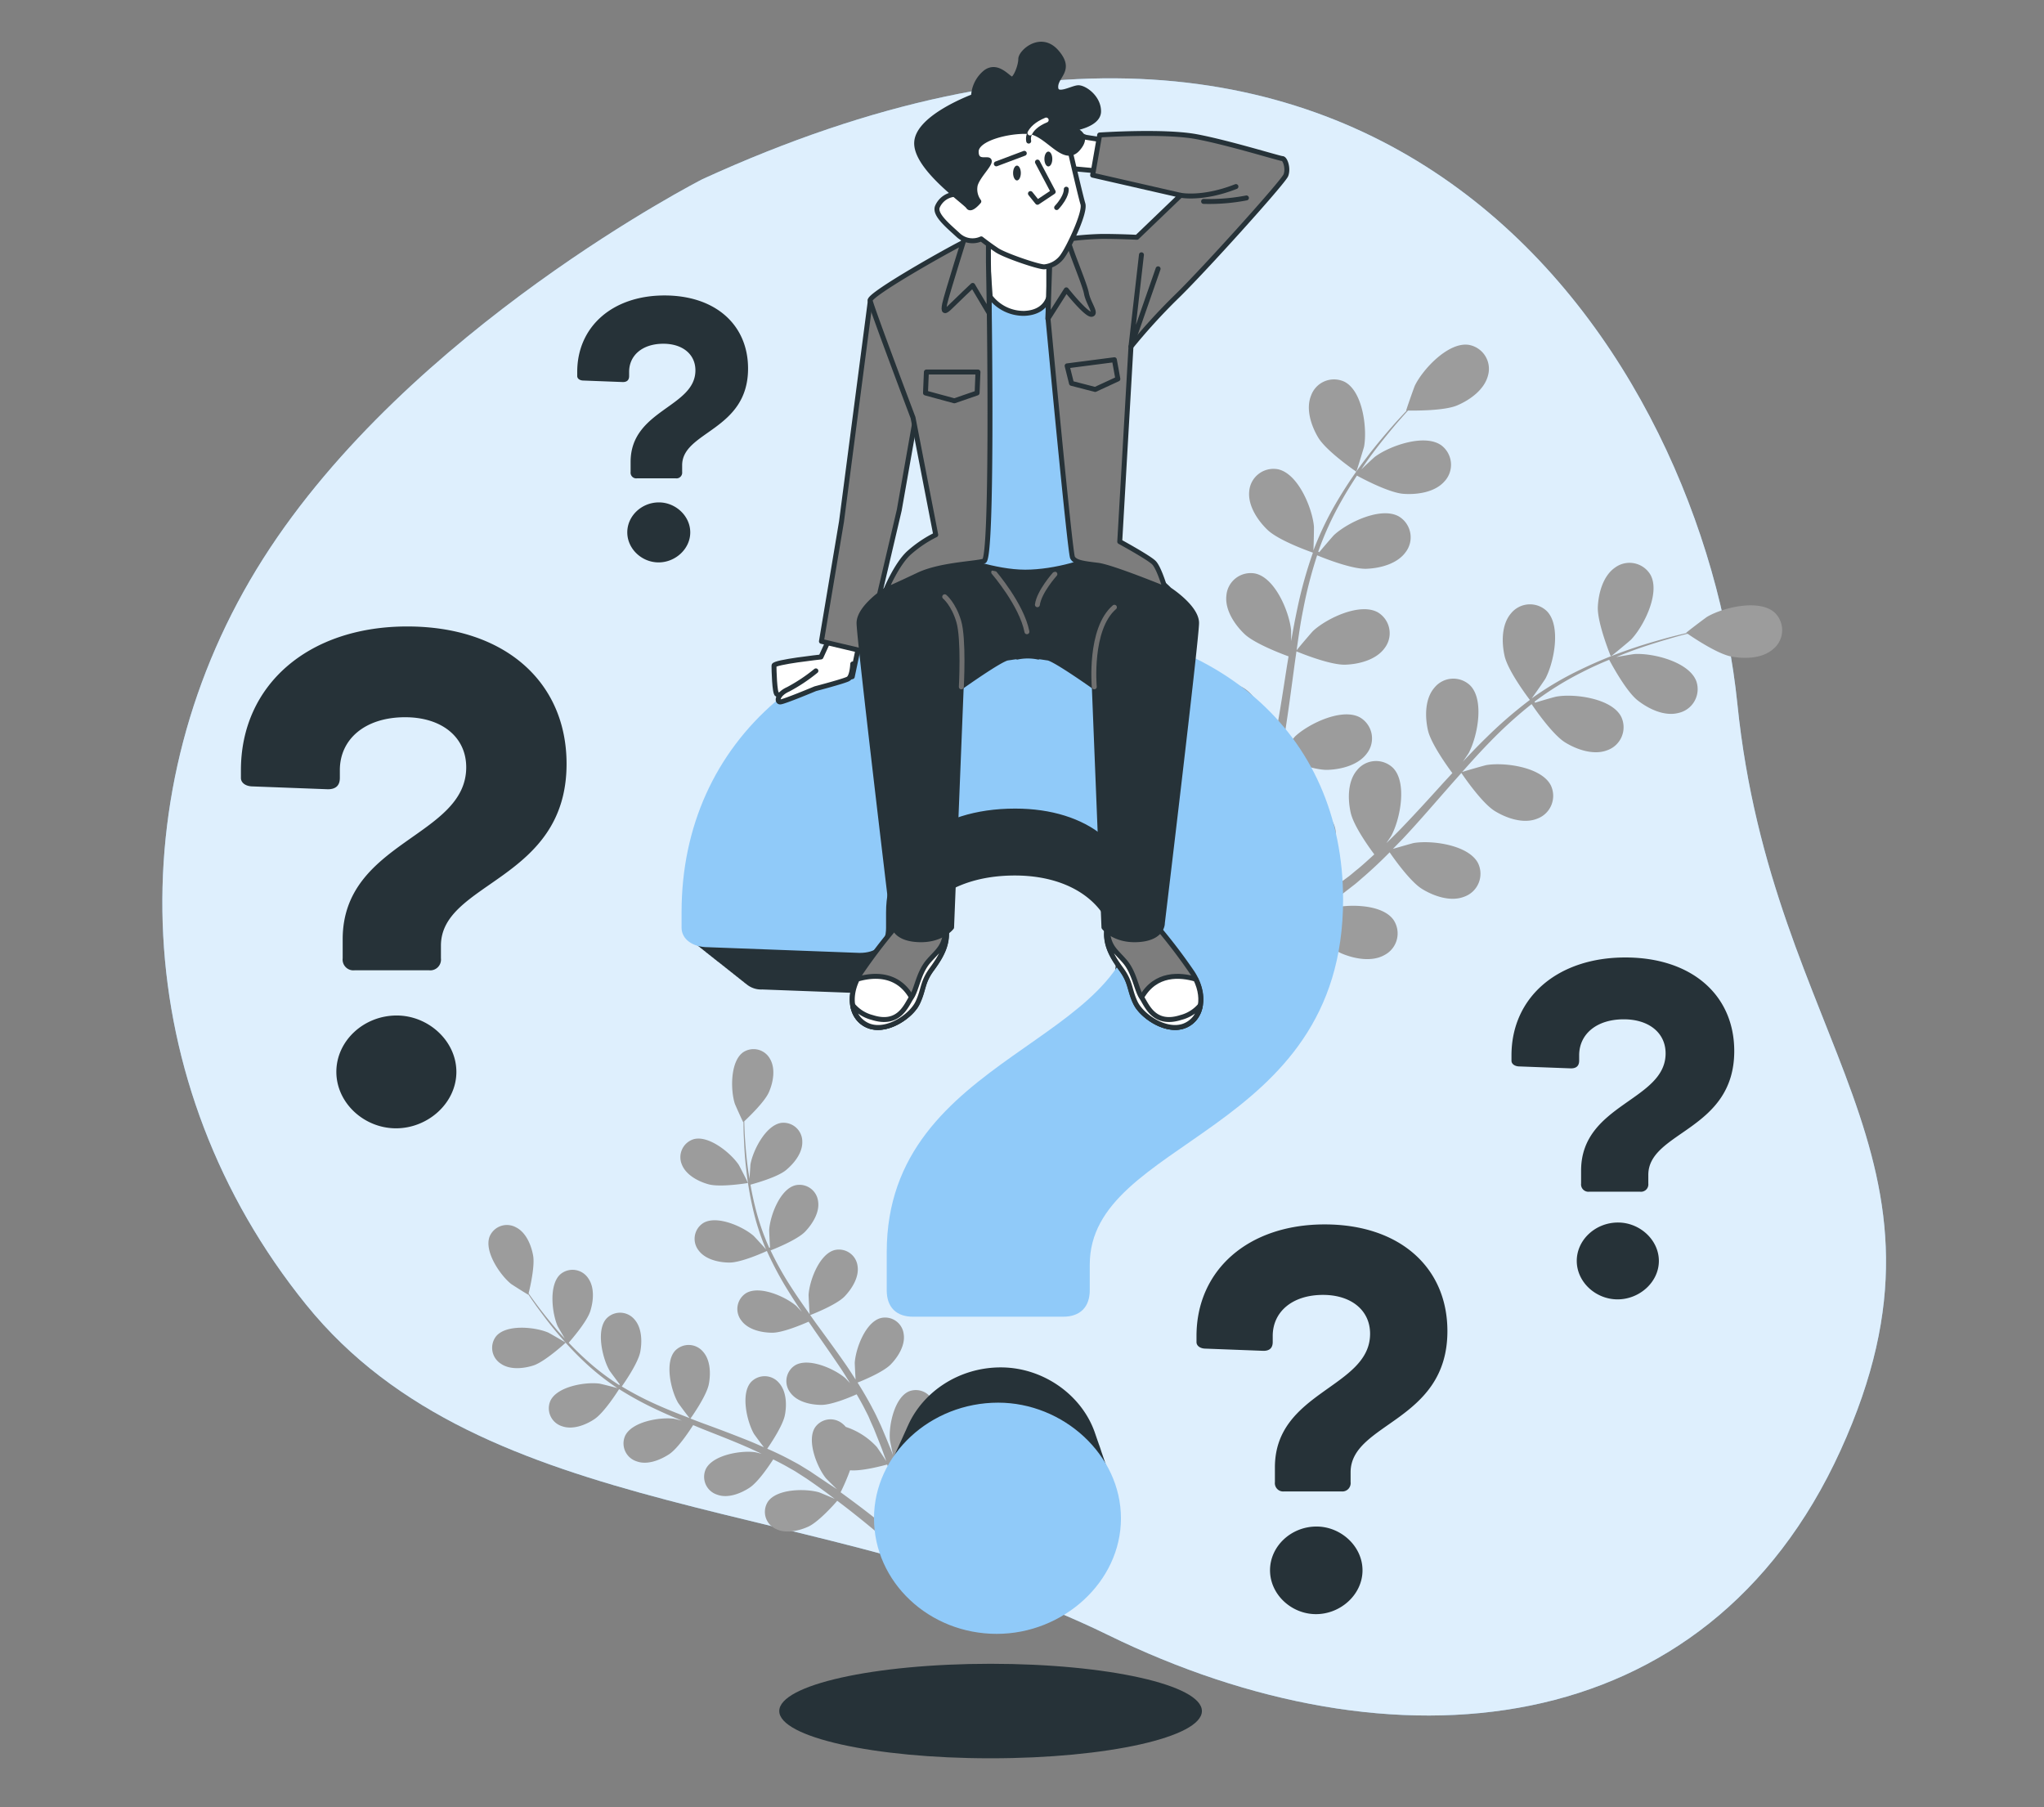 <svg xmlns="http://www.w3.org/2000/svg" width="414" height="366" fill="none"><rect width="100%" height="100%" fill="#808080" stroke="none"/><path fill="#90CAF9" d="M142.308 36.272s-59.386 30.253-89.005 76.872c-29.618 46.618-27.275 106.592 8.716 151.109 35.99 44.518 104.781 38.671 162.38 66.871 57.599 28.2 121.147 22.392 148.383-37.354 27.236-59.746-13.834-82.076-20.888-151.22-7.054-69.143-69.386-170.39-209.586-106.278Z"/><path fill="#fff" d="M142.308 36.272s-59.386 30.253-89.005 76.872c-29.618 46.618-27.275 106.592 8.716 151.109 35.99 44.518 104.781 38.671 162.38 66.871 57.599 28.2 121.147 22.392 148.383-37.354 27.236-59.746-13.834-82.076-20.888-151.22-7.054-69.143-69.386-170.39-209.586-106.278Z" opacity=".7"/><path fill="#9C9C9C" d="M108.067 276.543c2.351-.784 6.521-4.617 6.521-4.624 0-.008-3.354-1.952-3.582-2.046-2.641-1.113-8.402-1.709-10.494.729a3.811 3.811 0 0 0 .893 5.565c1.85 1.316 4.624 1.034 6.662.376ZM151.49 239.596c.055 0-1.724-3.472-1.865-3.684-1.568-2.351-6.066-6.058-9.154-5.18a3.813 3.813 0 0 0-2.352 5.149c.839 2.101 3.308 3.402 5.377 3.974 2.43.674 7.986-.251 7.994-.259Z"/><path fill="#9C9C9C" d="M120.363 287.445c2.022-1.325 4.812-5.753 5.031-6.105a67.21 67.21 0 0 0 7.885 4.279c1.568.737 3.198 1.434 4.828 2.108a60.482 60.482 0 0 0-1.567-.384c-2.846-.376-8.559.572-9.931 3.472a3.8 3.8 0 0 0 2.352 5.157c2.131.784 4.702-.243 6.528-1.418 1.826-1.176 4.272-4.93 4.907-5.925l1.881.783c3.017 1.199 6.027 2.352 8.95 3.637 1.027.439 2.022.917 3.026 1.379-.706-.172-1.294-.313-1.388-.321-2.845-.376-8.551.572-9.93 3.472a3.79 3.79 0 0 0 .968 4.374c.401.353.873.617 1.383.775 2.14.784 4.742-.243 6.529-1.418 1.787-1.176 4.029-4.562 4.797-5.737 1.003.509 2.014 1.019 2.97 1.567.643.384 1.293.706 1.92 1.129l1.866 1.199a125.33 125.33 0 0 1 3.464 2.445c.784.565 1.505 1.113 2.242 1.662-1.019-.447-3.034-1.293-3.214-1.34-2.751-.784-8.543-.729-10.338 1.928a3.8 3.8 0 0 0-.458 3.063 3.788 3.788 0 0 0 1.979 2.384c1.991 1.074 4.702.478 6.67-.415 2.139-.98 5.486-4.766 5.862-5.244 1.215.917 2.391 1.818 3.48 2.688a188.34 188.34 0 0 1 7.838 6.553l1.567-1.427a199.065 199.065 0 0 0-8.284-6.63 255.916 255.916 0 0 0-3.919-2.9 41.844 41.844 0 0 0 1.913-4.46c2.406.243 6.936-1.003 7.524-1.168a189.413 189.413 0 0 1 4.303 13.81l1.755-1.567a204.488 204.488 0 0 0-2.837-8.708 154.697 154.697 0 0 0-1.693-4.585c.541-.306 4.899-2.845 6.27-4.757 1.246-1.74 2.351-4.303 1.677-6.474a3.79 3.79 0 0 0-.729-1.403 3.783 3.783 0 0 0-1.236-.986 3.788 3.788 0 0 0-1.53-.399 3.795 3.795 0 0 0-1.56.256c-2.955 1.262-4.13 6.929-3.872 9.781 0 .173.392 1.983.643 3.136-.251-.651-.486-1.278-.784-1.936-.517-1.317-1.074-2.61-1.661-4.005-.314-.667-.62-1.333-.941-2.007-.321-.674-.697-1.356-1.05-2.045a80.984 80.984 0 0 0-2.751-4.703c1.152-.455 5.204-2.132 6.709-3.668s2.978-3.919 2.633-6.137a3.785 3.785 0 0 0-1.574-2.663 3.782 3.782 0 0 0-3.034-.605c-3.135.784-5.134 6.223-5.306 9.084 0 .172.094 2.241.172 3.378-.596-.925-1.183-1.85-1.81-2.767-1.819-2.641-3.747-5.259-5.651-7.877-.588-.784-1.16-1.607-1.732-2.414.407-.157 5.266-2.046 6.952-3.762 1.497-1.567 2.978-3.919 2.641-6.145a3.789 3.789 0 0 0-1.58-2.663 3.805 3.805 0 0 0-3.037-.605c-3.135.784-5.133 6.223-5.306 9.084 0 .219.141 3.19.22 3.919-1.27-1.779-2.516-3.559-3.676-5.361a65.525 65.525 0 0 1-4.248-7.564c.188-.07 5.267-2.022 6.991-3.785 1.497-1.568 2.978-3.919 2.641-6.137a3.79 3.79 0 0 0-4.608-3.268c-3.135.783-5.134 6.223-5.306 9.083 0 .189.102 2.454.18 3.527l-.172.047a48.403 48.403 0 0 1-2.838-8.253 61.522 61.522 0 0 1-.956-4.53c.98-.266 5.487-1.528 7.195-2.947 1.709-1.418 3.386-3.55 3.3-5.815a3.81 3.81 0 0 0-4.232-3.755c-3.175.447-5.785 5.62-6.271 8.449 0 .149-.125 1.74-.18 2.9-.102-.666-.227-1.348-.313-1.99-.337-2.407-.502-4.625-.635-6.592a98.068 98.068 0 0 1-.118-3.088c.823-.784 4.131-3.919 4.993-5.902.862-1.983 1.371-4.702.251-6.677a3.808 3.808 0 0 0-4.017-1.978 3.807 3.807 0 0 0-1.47.59c-2.618 1.866-2.547 7.658-1.677 10.393.078.235 1.669 3.794 1.716 3.754l.047-.047c0 .91 0 1.889.063 2.963.086 1.975.196 4.209.486 6.631.283 2.609.717 5.2 1.301 7.759a49.018 49.018 0 0 0 2.681 8.394l.047.094c-.612-.713-2.391-2.649-2.548-2.782-2.163-1.881-7.453-4.24-10.189-2.579a3.801 3.801 0 0 0-1.125 1.113 3.805 3.805 0 0 0-.493 3.057c.137.515.381.996.717 1.411 1.364 1.81 4.084 2.414 6.231 2.421 2.414 0 7.179-2.155 7.563-2.351a67.377 67.377 0 0 0 4.217 7.924 117.018 117.018 0 0 0 2.861 4.413 56.723 56.723 0 0 0-1.121-1.2c-2.163-1.873-7.454-4.24-10.189-2.578a3.801 3.801 0 0 0-1.698 2.589 3.795 3.795 0 0 0 .797 2.991c1.356 1.819 4.083 2.414 6.231 2.422 2.147.008 6.27-1.756 7.351-2.234.384.557.784 1.121 1.153 1.678 1.849 2.657 3.707 5.314 5.486 7.963.619.94 1.191 1.881 1.763 2.821a29.547 29.547 0 0 0-.972-1.034c-2.163-1.881-7.453-4.241-10.188-2.579a3.778 3.778 0 0 0-1.123 1.115 3.782 3.782 0 0 0-.49 3.056c.138.515.383.995.719 1.409 1.356 1.811 4.083 2.414 6.223 2.422 2.14.008 5.878-1.567 7.164-2.147.564.979 1.128 1.959 1.622 2.939.329.674.69 1.301.972 1.998.282.698.604 1.364.893 2.03.526 1.317 1.066 2.665 1.568 3.958.337.894.643 1.756.948 2.618-.595-.94-1.818-2.751-1.936-2.892a14.717 14.717 0 0 0-6.27-4.044 4.297 4.297 0 0 0-.595-.596 3.812 3.812 0 0 0-2.956-.913 3.814 3.814 0 0 0-1.497.511c-.457.274-.852.64-1.159 1.076-1.771 2.681.376 8.057 2.171 10.299.102.133 1.411 1.434 2.249 2.242l-1.771-1.153c-1.152-.783-2.351-1.567-3.59-2.421l-1.888-1.16c-.627-.4-1.333-.745-2.007-1.121a62.946 62.946 0 0 0-4.867-2.351c.705-1.012 3.135-4.64 3.566-6.757.431-2.116.329-4.89-1.183-6.575a3.796 3.796 0 0 0-2.786-1.35 3.808 3.808 0 0 0-2.865 1.169c-2.156 2.352-.847 8.018.58 10.503.094.157 1.316 1.818 2.014 2.72-1.003-.439-2.007-.886-3.033-1.302a291.827 291.827 0 0 0-9.061-3.456c-.932-.345-1.857-.705-2.782-1.058.259-.353 3.268-4.609 3.723-6.976.407-2.1.337-4.89-1.184-6.575a3.793 3.793 0 0 0-4.342-1.07c-.494.201-.94.504-1.309.889-2.155 2.352-.846 8.018.588 10.503.102.188 1.874 2.578 2.352 3.135-2.038-.784-4.06-1.568-6.028-2.438a65.468 65.468 0 0 1-7.712-3.965c.118-.165 3.284-4.593 3.747-7.015.399-2.101.329-4.891-1.184-6.576a3.806 3.806 0 0 0-4.342-1.07 3.81 3.81 0 0 0-1.309.89c-2.155 2.351-.846 8.018.58 10.502.094.165 1.442 1.991 2.108 2.845l-.125.134a48.829 48.829 0 0 1-6.913-5.322 54.336 54.336 0 0 1-3.307-3.253c.674-.784 3.715-4.287 4.381-6.427.666-2.139.862-4.828-.455-6.662a3.799 3.799 0 0 0-2.627-1.638 3.812 3.812 0 0 0-2.976.855c-2.399 2.131-1.717 7.884-.573 10.51.063.141.863 1.52 1.458 2.516-.454-.494-.933-.996-1.364-1.482a103.84 103.84 0 0 1-4.161-5.157 113.66 113.66 0 0 1-1.811-2.5c.274-1.097 1.309-5.526.917-7.681-.392-2.155-1.458-4.702-3.48-5.706a3.8 3.8 0 0 0-3.081-.256 3.794 3.794 0 0 0-2.248 2.122c-1.153 2.994 2.1 7.782 4.326 9.585.196.157 3.488 2.242 3.503 2.187a.42.42 0 0 0 0-.071c.51.784 1.066 1.568 1.686 2.446 1.16 1.567 2.492 3.401 4.067 5.259a68.632 68.632 0 0 0 5.369 5.76 49.883 49.883 0 0 0 6.858 5.487l.094.055c-.901-.259-3.456-.894-3.66-.917-2.845-.377-8.551.572-9.93 3.472a3.796 3.796 0 0 0 .967 4.379c.402.354.873.619 1.384.778 2.14.768 4.742-.227 6.529-1.411ZM266.998 88.62c1.677 2.805 7.72 6.92 7.728 6.92.008 0 1.505-4.804 1.567-5.126.643-3.66-.266-11.121-3.918-13.065a4.934 4.934 0 0 0-5.72.988 4.917 4.917 0 0 0-1.091 1.74c-1.137 2.727.008 6.16 1.434 8.543ZM326.256 132.934c0 .07 3.919-3.183 4.131-3.418 2.563-2.704 5.917-9.405 3.919-13.081a4.933 4.933 0 0 0-7.187-1.481c-2.422 1.669-3.355 5.165-3.488 7.94-.149 3.26 2.625 10.032 2.625 10.04Z"/><path fill="#9C9C9C" d="M256.741 107.328c2.265 2.171 8.676 4.428 9.185 4.601a87.476 87.476 0 0 0-3.135 11.215 154.4 154.4 0 0 0-1.277 6.717v-2.139c-.345-3.7-3.19-10.66-7.258-11.561a4.937 4.937 0 0 0-3.916.907 4.931 4.931 0 0 0-1.939 3.521c-.344 2.924 1.678 5.933 3.684 7.838 2.007 1.904 7.462 3.989 8.904 4.507-.141.862-.29 1.732-.424 2.594-.65 4.162-1.277 8.316-2.022 12.376-.258 1.426-.572 2.829-.878 4.232v-1.85c-.344-3.707-3.189-10.659-7.257-11.568a4.921 4.921 0 0 0-3.914.913 4.928 4.928 0 0 0-1.933 3.523c-.345 2.915 1.669 5.925 3.676 7.838 2.006 1.912 6.936 3.777 8.621 4.404-.352 1.427-.705 2.853-1.113 4.217-.305.925-.525 1.834-.878 2.751l-.987 2.704c-.682 1.693-1.38 3.449-2.093 5.094-.486 1.137-.972 2.218-1.458 3.308.275-1.419.784-4.209.784-4.444.22-3.715-1.567-11.02-5.423-12.54a4.924 4.924 0 0 0-4.01.305 4.925 4.925 0 0 0-2.449 3.19c-.783 2.83.784 6.114 2.446 8.316 1.865 2.43 7.61 5.533 8.331 5.917a156.115 156.115 0 0 1-2.398 5.173 258.555 258.555 0 0 1-6.035 11.82l2.265 1.614c1.646-3.135 3.746-7.375 6.004-12.391.83-1.826 1.685-3.794 2.539-5.824a51.82 51.82 0 0 0 6.192 1.137c.392 3.135 3.268 8.496 3.644 9.186a193.64 193.64 0 0 1-4.859 2.994 247.339 247.339 0 0 1-11.373 6.434l2.469 1.764a244.341 244.341 0 0 0 10.189-6.09 214.768 214.768 0 0 0 5.322-3.464c.541.595 5.008 5.376 7.838 6.568 2.563 1.073 6.121 1.74 8.668.258a4.923 4.923 0 0 0 1.748-7.124c-2.445-3.378-9.954-3.229-13.497-2.077-.203.07-2.39 1.058-3.754 1.708.745-.501 1.474-.987 2.234-1.512 1.513-1.035 2.994-2.109 4.585-3.253l2.273-1.763c.784-.58 1.513-1.278 2.281-1.921a92.38 92.38 0 0 0 5.118-4.828c.909 1.317 4.201 5.965 6.575 7.423 2.375 1.458 5.792 2.649 8.528 1.567a4.924 4.924 0 0 0 2.92-2.761 4.936 4.936 0 0 0-.107-4.018c-1.904-3.708-9.358-4.703-13.026-4.099-.227.039-2.813.783-4.224 1.191.995-1.011 1.998-2.022 2.97-3.088 2.822-3.057 5.581-6.27 8.34-9.405.846-.972 1.708-1.928 2.555-2.885.321.471 4.107 6.075 6.771 7.713 2.352 1.45 5.792 2.649 8.536 1.567a4.928 4.928 0 0 0 2.805-6.779c-1.904-3.708-9.358-4.703-13.026-4.099-.274.039-3.997 1.097-4.93 1.41 1.881-2.116 3.77-4.208 5.722-6.199a86.975 86.975 0 0 1 8.347-7.556c.149.22 4.076 6.09 6.803 7.767 2.351 1.45 5.792 2.642 8.535 1.568a4.912 4.912 0 0 0 1.752-1.072 4.924 4.924 0 0 0 1.054-5.708c-1.904-3.707-9.358-4.702-13.026-4.091-.243 0-3.072.839-4.413 1.246l-.109-.211a63.811 63.811 0 0 1 9.632-5.965c1.85-.956 3.668-1.763 5.486-2.516.62 1.168 3.512 6.474 5.8 8.253 2.289 1.779 5.487 3.269 8.308 2.501a4.939 4.939 0 0 0 3.794-4.391 4.942 4.942 0 0 0-.259-2.036c-1.489-3.919-8.778-5.706-12.493-5.487-.204 0-2.25.353-3.731.612.784-.322 1.646-.674 2.43-.972 2.947-1.121 5.706-1.967 8.167-2.696 1.395-.408 2.672-.784 3.864-1.051 1.207.831 6.105 4.115 8.911 4.625 2.806.509 6.356.384 8.519-1.607a4.919 4.919 0 0 0 1.723-3.63 4.92 4.92 0 0 0-1.55-3.706c-3.135-2.767-10.416-1.011-13.622.87-.282.164-4.319 3.213-4.256 3.26l.071.047c-1.152.267-2.391.572-3.739.925-2.469.682-5.267 1.474-8.245 2.532a88.342 88.342 0 0 0-9.452 3.919 64.874 64.874 0 0 0-9.852 5.799l-.102.087c.721-.98 2.665-3.786 2.79-4.021 1.756-3.284 3.221-10.651.329-13.653a4.94 4.94 0 0 0-5.746-.84 4.942 4.942 0 0 0-1.582 1.31c-1.897 2.249-1.873 5.87-1.262 8.582.69 3.057 4.789 8.473 5.118 8.904a87.444 87.444 0 0 0-8.809 7.618c-1.623 1.568-3.198 3.229-4.766 4.899.604-.87 1.129-1.654 1.192-1.772 1.755-3.276 3.221-10.651.329-13.645a4.918 4.918 0 0 0-3.765-1.401 4.928 4.928 0 0 0-3.555 1.871c-1.905 2.242-1.881 5.863-1.27 8.575.611 2.711 4.028 7.445 4.945 8.668l-1.787 1.936c-2.837 3.135-5.651 6.231-8.511 9.201-1.003 1.05-2.038 2.046-3.065 3.049.533-.784.98-1.426 1.035-1.567 1.755-3.277 3.221-10.652.329-13.646a4.946 4.946 0 0 0-3.767-1.401 4.933 4.933 0 0 0-3.561 1.864c-1.897 2.249-1.873 5.87-1.262 8.582.611 2.712 3.691 6.983 4.781 8.449-1.082.987-2.163 1.983-3.261 2.9-.783.603-1.45 1.238-2.249 1.81l-2.312 1.709a216.1 216.1 0 0 1-4.554 3.096 272.68 272.68 0 0 1-3.049 1.959 231.77 231.77 0 0 0 3.135-3.284 19.174 19.174 0 0 0 3.324-9.076c.221-.29.415-.599.58-.925a4.942 4.942 0 0 0-.779-5.756 4.94 4.94 0 0 0-1.698-1.156c-3.919-1.466-10.087 2.798-12.399 5.713-.141.173-1.411 2.203-2.195 3.496.345-.831.69-1.63 1.035-2.493a199.744 199.744 0 0 0 2.022-5.243c.306-.901.619-1.81.925-2.727.305-.917.556-1.897.846-2.853.619-2.242 1.137-4.531 1.607-6.858 1.481.603 6.787 2.664 9.578 2.57 2.79-.094 6.27-.987 7.986-3.393a4.944 4.944 0 0 0 .906-3.915 4.938 4.938 0 0 0-2.309-3.288c-3.629-2.046-10.393 1.238-13.12 3.762-.173.165-1.928 2.195-2.869 3.331.267-1.395.549-2.79.784-4.217.658-4.114 1.199-8.292 1.764-12.462.164-1.277.352-2.547.533-3.816.525.219 6.779 2.805 9.906 2.696 2.775-.094 6.27-.988 7.979-3.394a4.927 4.927 0 0 0 .107-5.803 4.934 4.934 0 0 0-1.502-1.4c-3.637-2.038-10.401 1.239-13.128 3.77-.204.188-2.728 3.135-3.331 3.919.4-2.798.784-5.588 1.348-8.324a87.84 87.84 0 0 1 2.814-10.918c.243.102 6.756 2.838 9.961 2.728 2.775-.102 6.27-.988 7.979-3.394a4.926 4.926 0 0 0 .909-3.916 4.923 4.923 0 0 0-2.304-3.294c-3.637-2.038-10.393 1.238-13.128 3.77-.18.164-2.101 2.398-2.994 3.479l-.204-.117a63.159 63.159 0 0 1 4.703-10.283c1.019-1.818 2.085-3.503 3.135-5.118 1.16.635 6.497 3.464 9.405 3.691 2.774.204 6.356-.297 8.308-2.5a4.932 4.932 0 0 0-.604-7.312c-3.386-2.43-10.463.086-13.457 2.304-.157.117-1.677 1.52-2.767 2.563.494-.721.996-1.474 1.49-2.155 1.834-2.556 3.675-4.79 5.314-6.757a148.29 148.29 0 0 1 2.649-3.001c1.465 0 7.367.062 9.985-1.058 2.618-1.121 5.486-3.19 6.223-6.043a4.942 4.942 0 0 0-.57-3.984 4.932 4.932 0 0 0-3.349-2.231c-4.123-.596-9.248 4.906-10.886 8.245-.141.29-1.827 5.063-1.756 5.063h.094c-.784.862-1.685 1.795-2.61 2.837-1.685 1.928-3.582 4.13-5.486 6.654a88.004 88.004 0 0 0-5.745 8.457 64.45 64.45 0 0 0-5.009 10.275l-.047.133c.071-1.222.134-4.632.11-4.898-.345-3.707-3.19-10.66-7.258-11.56a4.929 4.929 0 0 0-5.846 4.428c-.306 2.923 1.708 5.933 3.715 7.853Z"/><path fill="#263238" d="M320.241 239.706v-2.626c0-13.519 17.117-14.107 17.117-23.732 0-4.177-3.402-6.905-8.465-6.905-5.541 0-9.044 3.018-9.044 7.297v1.074c0 1.066-.58 1.567-1.654 1.567l-10.401-.392c-.971 0-1.653-.486-1.653-1.16v-1.073c0-11.757 9.334-19.837 23.05-19.837 13.418 0 22.071 7.586 22.071 18.959 0 16.145-17.407 16.247-17.407 25.08v1.748a1.49 1.49 0 0 1-1.654 1.654h-10.307a1.494 1.494 0 0 1-1.228-.426 1.49 1.49 0 0 1-.425-1.228Zm-.878 15.675c0-4.279 3.793-7.782 8.363-7.782 4.381 0 8.268 3.503 8.268 7.782 0 4.28-3.919 7.783-8.363 7.783-4.443 0-8.268-3.519-8.268-7.798v.015ZM69.408 194.087v-3.854c0-19.845 25.022-20.708 25.022-34.835 0-6.132-4.972-10.135-12.373-10.135-8.1 0-13.222 4.429-13.222 10.71v1.576c0 1.565-.848 2.301-2.417 2.301l-15.204-.575c-1.42 0-2.417-.713-2.417-1.703v-1.576c0-17.256 13.645-29.117 33.695-29.117 19.614 0 32.263 11.136 32.263 27.829 0 23.699-25.446 23.848-25.446 36.814v2.565a2.194 2.194 0 0 1-.623 1.802 2.168 2.168 0 0 1-1.795.626H71.825a2.184 2.184 0 0 1-1.794-.626 2.182 2.182 0 0 1-.623-1.802Zm-1.283 23.009c0-6.282 5.545-11.424 12.225-11.424 6.404 0 12.087 5.142 12.087 11.424 0 6.281-5.729 11.424-12.225 11.424-6.496 0-12.087-5.166-12.087-11.447v.023ZM127.727 95.589v-2.05c0-10.556 13.126-11.015 13.126-18.53 0-3.261-2.609-5.39-6.491-5.39-4.249 0-6.936 2.355-6.936 5.696v.839c0 .832-.445 1.224-1.268 1.224l-7.976-.306c-.745 0-1.268-.38-1.268-.906v-.838c0-9.18 7.158-15.488 17.676-15.488 10.29 0 16.925 5.923 16.925 14.802 0 12.606-13.349 12.686-13.349 19.582v1.365a1.165 1.165 0 0 1-.76 1.235 1.12 1.12 0 0 1-.508.056h-7.903a1.124 1.124 0 0 1-.942-.333 1.165 1.165 0 0 1-.326-.959Zm-.674 12.238c0-3.341 2.909-6.076 6.413-6.076 3.36 0 6.341 2.735 6.341 6.076 0 3.341-3.005 6.077-6.413 6.077-3.408 0-6.341-2.748-6.341-6.089v.012ZM258.225 300.176v-2.993c0-15.411 19.279-16.081 19.279-27.053 0-4.761-3.831-7.871-9.534-7.871-6.241 0-10.187 3.44-10.187 8.318v1.224c0 1.215-.653 1.787-1.862 1.787l-11.715-.447c-1.094 0-1.862-.554-1.862-1.322v-1.224c0-13.401 10.513-22.612 25.962-22.612 15.112 0 24.858 8.648 24.858 21.611 0 18.405-19.606 18.521-19.606 28.59v1.992a1.717 1.717 0 0 1-.48 1.4 1.664 1.664 0 0 1-1.383.485h-11.608a1.658 1.658 0 0 1-1.383-.485 1.709 1.709 0 0 1-.479-1.4Zm-.989 17.868c0-4.878 4.272-8.871 9.419-8.871 4.934 0 9.313 3.993 9.313 8.871 0 4.879-4.414 8.872-9.419 8.872-5.005 0-9.313-4.011-9.313-8.889v.017ZM225.122 299.907c-.055-.165-.11-.329-.173-.494-.062-.164-.109-.337-.172-.501-.063-.165-.11-.33-.173-.494-.062-.165-.109-.337-.172-.502-.063-.164-.11-.329-.172-.494-.063-.164-.11-.337-.173-.501l-.172-.494c-.055-.172-.118-.337-.173-.502l-.172-.493c-.055-.173-.118-.337-.173-.502l-.172-.494c-.055-.172-.118-.337-.172-.501l-.165-.525c-.055-.173-.118-.337-.172-.502l-.181-.494a9.203 9.203 0 0 0-.172-.501c-.063-.165-.11-.33-.173-.494-.062-.165-.109-.337-.172-.502-.063-.164-.11-.329-.172-.494-2.556-7.775-10.456-13.48-19.148-13.48-8.425 0-15.754 4.906-18.81 11.819-.079.157-.149.321-.22.478l-.211.486a8.699 8.699 0 0 0-.22.478c-.07.165-.149.321-.219.478l-.212.478c-.078.165-.149.321-.219.486-.071.165-.149.314-.22.478-.07.165-.149.314-.219.478l-.212.478c-.078.157-.149.322-.219.478-.071.157-.149.322-.22.479l-.211.485a8.732 8.732 0 0 0-.22.479c-.07.164-.149.321-.219.478l-.212.478c-.078.164-.149.321-.219.486-.071.164-.149.313-.22.478l-.211.478c-.079.157-.149.321-.22.478-.07.157-.149.321-.219.486a21.313 21.313 0 0 0-2.022 9.154c0 12.619 10.894 22.933 24.367 22.933 13.183 0 24.649-10.314 24.649-22.933a20.696 20.696 0 0 0-1.246-7.054 4.495 4.495 0 0 0-.172-.556ZM206.476 126.311c-40.419 0-67.937 23.787-67.937 58.477v3.135a3.006 3.006 0 0 0 1.489 2.555c.169.162.353.309.549.439.17.165.356.312.556.438.17.166.357.313.557.439.168.167.355.314.556.439.167.165.351.312.549.439.17.168.356.318.556.447.172.163.358.31.557.439.17.164.357.311.556.439.168.164.352.311.549.439.184.177.386.335.603.47.16.145.331.279.51.4.172.162.358.309.556.439.169.162.353.309.549.438.172.163.358.31.556.439.171.165.357.312.557.439.167.165.351.312.549.439.17.165.356.312.556.439.168.165.351.312.549.439.172.163.358.31.556.439.168.164.352.312.549.439a4.616 4.616 0 0 0 3.292 1.144l25.206.941c2.594 0 4.005-1.176 4.005-3.77v-2.587c0-10.369 8.48-17.666 21.945-17.666 12.25 0 20.495 6.592 20.495 16.726a18.046 18.046 0 0 1-.329 3.44c-12.65 16.585-45.576 23.898-45.576 56.087v7.743c0 3.135 1.717 4.868 4.875 4.868h30.348c3.135 0 4.875-1.717 4.875-4.868v-5.165c0-26.083 51.313-26.373 51.313-73.956 0-33.529-25.52-55.882-65.076-55.882Z"/><path fill="#90CAF9" stroke="#90CAF9" stroke-miterlimit="10" d="M180.102 261.33v-7.744c0-39.846 50.451-41.539 50.451-69.943 0-12.328-10.032-20.378-24.939-20.378-16.342 0-26.648 8.888-26.648 21.499v3.135c0 3.135-1.725 4.593-4.875 4.593l-30.677-1.152c-2.861 0-4.867-1.434-4.867-3.441v-3.135c0-34.689 27.518-58.477 67.937-58.477 39.556 0 65.052 22.353 65.052 55.898 0 47.583-51.313 47.873-51.313 73.956v5.166c0 3.135-1.724 4.867-4.875 4.867h-30.371c-3.158.023-4.875-1.693-4.875-4.844Zm-2.578 46.187c0-12.61 11.176-22.933 24.649-22.933 12.901 0 24.367 10.323 24.367 22.933 0 12.611-11.49 22.894-24.649 22.894-13.489 0-24.367-10.314-24.367-22.894Z"/><path fill="#263238" d="M200.637 356.111c23.639 0 42.802-4.285 42.802-9.57s-19.163-9.57-42.802-9.57c-23.638 0-42.801 4.285-42.801 9.57s19.163 9.57 42.801 9.57Z"/><path fill="#fff" stroke="#263238" stroke-linecap="round" stroke-linejoin="round" d="m167.919 129.485-1.638 3.574s-9.515 1.027-9.515 1.74c0 .713.102 5.627.619 5.831.393.153.829.153 1.222 0l14.014-3.582 1.333-6.34-6.035-1.223Z"/><path fill="#fff" d="M165.253 135.873a34.04 34.04 0 0 1-5.604 3.73c-2.265 1.019-2.351 2.563-1.63 2.563.721 0 7.116-2.68 7.116-2.68s5.808-1.521 6.647-1.983c.838-.462.933-3.033.933-3.033"/><path stroke="#263238" stroke-linecap="round" stroke-linejoin="round" d="M165.253 135.873a34.04 34.04 0 0 1-5.604 3.73c-2.265 1.019-2.351 2.563-1.63 2.563.721 0 7.116-2.68 7.116-2.68s5.808-1.521 6.647-1.983c.838-.462.933-3.033.933-3.033"/><path fill="#7D7D7D" stroke="#263238" stroke-linecap="round" stroke-linejoin="round" d="m176.29 60.812-5.847 44.815-4.068 24.266 9.029 2.131 6.733-28.701 3.189-18.066-9.036-24.446Z"/><path fill="#fff" stroke="#263238" stroke-linecap="round" stroke-linejoin="round" d="m223.473 28.364-3.566-.565-7.305-2.766-.266 8.676 11.325 1.042-.188-6.387Z"/><path fill="#7D7D7D" stroke="#263238" stroke-linecap="round" stroke-linejoin="round" d="M181.784 187.288a109.942 109.942 0 0 0-7.438 9.718c-3.017 4.609-1.951 9.562 1.771 10.809 3.723 1.246 8.496-2.132 9.743-4.789 1.246-2.657.885-4.068 2.829-6.725 1.944-2.657 3.543-5.314 2.837-8.857-.705-3.542-7.83-2.633-9.742-.156Z"/><path fill="#fff" stroke="#263238" stroke-linecap="round" stroke-linejoin="round" d="M185.504 203.692a24.214 24.214 0 0 0-.886-1.701c-2.845-5.008-7.837-4.608-10.972-3.676-2.062 4.209-.886 8.394 2.492 9.523 3.378 1.129 7.736-1.63 9.366-4.146Z"/><path fill="#fff" stroke="#263238" stroke-linecap="round" stroke-linejoin="round" d="M184.616 201.991c-1.058 1.568-2.476 5.847-7.971 4.076a7.573 7.573 0 0 1-3.918-2.469 5.163 5.163 0 0 0 3.425 4.24c3.715 1.238 8.496-2.132 9.742-4.789 1.246-2.657.885-4.068 2.829-6.724 1.944-2.657 3.543-5.314 2.837-8.857 0 4.248-1.567 4.953-3.542 7.258-1.975 2.304-2.336 5.666-3.402 7.265Z"/><path fill="#7D7D7D" stroke="#263238" stroke-linecap="round" stroke-linejoin="round" d="M234.053 187.288a110.134 110.134 0 0 1 7.438 9.718c3.017 4.609 1.951 9.562-1.772 10.809-3.723 1.246-8.496-2.132-9.742-4.789-1.246-2.657-.886-4.068-2.829-6.725-1.944-2.657-3.543-5.314-2.838-8.857.706-3.542 7.799-2.633 9.743-.156Z"/><path fill="#fff" stroke="#263238" stroke-linecap="round" stroke-linejoin="round" d="M230.344 203.692c.243-.533.533-1.097.878-1.701 2.845-5.008 7.837-4.608 10.972-3.676 2.062 4.209.886 8.394-2.492 9.523-3.378 1.129-7.736-1.63-9.358-4.146Z"/><path fill="#fff" stroke="#263238" stroke-linecap="round" stroke-linejoin="round" d="M231.223 201.991c1.058 1.568 2.477 5.847 7.971 4.076a7.576 7.576 0 0 0 3.919-2.469 5.164 5.164 0 0 1-3.425 4.24c-3.715 1.238-8.496-2.132-9.742-4.789-1.246-2.657-.886-4.068-2.83-6.724-1.943-2.657-3.542-5.314-2.837-8.857 0 4.248 1.568 4.953 3.543 7.258 1.975 2.304 2.335 5.666 3.401 7.265Z"/><path fill="#263238" stroke="#263238" stroke-linecap="round" stroke-linejoin="round" d="M242.36 126.178c0-3.19-5.486-6.733-5.486-6.733-8.269-8.41-23.192-7.297-28.702-6.544-5.486-.784-20.425-1.866-28.693 6.544 0 0-5.487 3.543-5.487 6.733 0 3.189 6.913 60.757 6.913 60.757s-.18 3.01 4.781 3.362c4.961.353 7.054-2.476 7.054-2.476l1.951-48.711s7.971-5.675 9.406-5.847c.517-.071 1.191-.181 1.943-.275v.094a10.448 10.448 0 0 1 4.256 0v-.094c.784.094 1.419.204 1.944.275 1.419.172 9.405 5.847 9.405 5.847l1.952 48.711s2.124 2.829 7.054 2.476c4.929-.352 4.781-3.362 4.781-3.362s6.928-57.568 6.928-60.757Z"/><path stroke="#707070" stroke-linecap="round" stroke-linejoin="round" d="M221.638 139.11s-1.065-11.694 4.076-16.122M194.714 139.11s.533-9.743-.533-13.285c-1.066-3.543-2.837-4.961-2.837-4.961M201.266 115.902s5.666 6.553 6.732 12.047M213.66 116.279s-3.19 3.542-3.543 6.199"/><path fill="#90CAF9" stroke="#263238" stroke-linecap="round" stroke-linejoin="round" d="M205.696 47.354s-5.134-.713-6.905 1.058c-1.772 1.772-7.799 8.3-7.799 8.3l3.19 56.33s7.266 2.837 13.465 2.837c6.2 0 13.285-2.304 14.892-3.543 1.606-1.238.18-61.643.18-61.643s-13.159-3.872-17.023-3.339Z"/><path fill="#7D7D7D" stroke="#263238" stroke-linecap="round" stroke-linejoin="round" d="M215.079 48.593a64.58 64.58 0 0 1 8.144-.714c3.542 0 7.054.18 7.054.18l8.856-8.503-17.823-4.076 1.419-8.143s13.104-.886 19.657.353c6.552 1.238 16.827 4.428 17.36 4.428.533 0 1.238 1.951.705 3.362-.532 1.411-17.195 19.845-22.172 24.626-3.256 3.19-6.33 6.56-9.209 10.095l-2.273 39.502s5.846 3.19 6.912 4.248c1.066 1.058 2.305 5.314 2.305 5.314s-10.808-4.429-13.646-4.781c-2.837-.353-4.6-.533-5.133-1.568-.533-1.034-4.962-48.358-4.962-48.358l.181-15.056s-.032-.91 2.625-.91Z"/><path stroke="#263238" stroke-linecap="round" stroke-linejoin="round" d="m225.71 72.858-9.569 1.238.885 3.543 4.789 1.238 4.601-2.124-.706-3.895ZM231.194 51.602l-2.124 18.599 5.495-15.761M239.172 39.556s4.428.886 11.161-1.771M243.781 40.794a40.03 40.03 0 0 0 8.677-.705"/><path fill="#fff" stroke="#263238" stroke-linecap="round" stroke-linejoin="round" d="m199.672 47.174.886 12.932a8.51 8.51 0 0 0 6.905 3.362c4.428-.172 4.961-3.362 4.961-3.362V49.478l-12.752-2.304Z"/><path fill="#7D7D7D" stroke="#263238" stroke-linecap="round" stroke-linejoin="round" d="m212.603 53.907-.353 10.643 3.723-5.847s4.075 5.134 5.134 4.961c1.058-.172-.706-2.304-1.059-4.248-.352-1.943-3.37-8.864-3.722-10.808-.353-1.943-3.723-2.304-3.919-1.418a9.067 9.067 0 0 0 0 2.304l.196 4.413ZM200.376 63.468s.705 49.597-1.066 50.161c-1.771.565-8.857.714-13.324 2.838-4.468 2.124-6.552 3.009-6.552 3.009s2.124-5.133 4.608-7.438a24.453 24.453 0 0 1 5.486-3.722l-4.6-23.733s-8.504-22.502-8.684-23.74c-.181-1.239 16.122-10.448 19.484-12.047 3.362-1.599 4.256-.172 4.256-.172l.392 14.844Z"/><path fill="#7D7D7D" stroke="#263238" stroke-linecap="round" stroke-linejoin="round" d="M195.952 46.288s-4.248 13.465-4.608 15.237c-.361 1.771 0 1.771 1.246.525s4.428-4.248 4.428-4.248l3.362 5.666-.18-10.447v-6.027s-.172-2.477-4.248-.706Z"/><path stroke="#263238" stroke-linecap="round" stroke-linejoin="round" d="M187.633 75.343h10.448l-.172 4.248-4.609 1.59-5.847-1.59.18-4.248Z"/><path fill="#fff" stroke="#263238" stroke-linecap="round" stroke-linejoin="round" d="M216.328 28.756s2.476 10.8 3.009 12.54c.533 1.74-2.829 8.684-3.919 10.275a5.146 5.146 0 0 1-3.918 2.477c-1.239 0-7.971-2.297-9.57-3.363a59.759 59.759 0 0 1-3.182-2.304 4.257 4.257 0 0 1-4.609-.705c-2.124-1.952-4.961-4.256-4.256-5.847a4.164 4.164 0 0 1 4.076-2.477c1.952 0 1.246-.18 1.246-.18s-3.542-5.134-3.542-9.21c0-4.075 7.61-7.053 12.038-7.053 3.062.127 6.07.849 8.857 2.124l3.77 3.723Z"/><path stroke="#263238" stroke-linecap="round" stroke-linejoin="round" d="m210.13 32.823 3.189 6.027-3.189 2.124-1.419-1.77M215.967 38.318s.173 1.418-1.951 3.722"/><path fill="#263238" d="M206.763 35.041c0 .831-.361 1.505-.784 1.505-.423 0-.784-.674-.784-1.505 0-.83.361-1.505.784-1.505.423 0 .784.675.784 1.505ZM212.339 33.709c.441 0 .799-.674.799-1.505 0-.831-.358-1.505-.799-1.505-.442 0-.8.674-.8 1.505 0 .831.358 1.505.8 1.505Z"/><path fill="#263238" stroke="#263238" stroke-linecap="round" stroke-linejoin="round" d="M197.187 19.538s-11.145 4.076-11.513 9.218c-.369 5.141 9.922 12.218 10.455 13.104.533.886 2.124-1.066 2.124-1.066a4.116 4.116 0 0 1-.713-3.362c.533-1.772 2.837-3.919 2.837-4.781 0-.862-2.657.705-2.657-1.952s6.552-4.248 10.448-4.075c3.895.172 7.265 6.732 10.103 3.542 2.837-3.19-1.247-4.067-1.247-4.067s5.487-.714 5.487-3.543c0-2.83-2.838-4.789-4.076-4.789-1.238 0-4.601 2.132-4.601-.172 0-2.305 3.363-3.37.173-7.054s-7.258 0-7.258 1.418c0 1.42-1.066 4.068-1.771 4.068-.706 0-2.837-3.182-5.314-1.41a6.57 6.57 0 0 0-2.477 4.921Z"/><path stroke="#263238" stroke-linecap="round" stroke-linejoin="round" d="m201.797 33.184 5.666-2.132M208.358 28.575a2.436 2.436 0 0 1 .25-1.63"/><path stroke="#fff" stroke-linecap="round" stroke-linejoin="round" d="M208.609 26.93c.4-.784 1.301-1.796 3.292-2.618"/></svg>